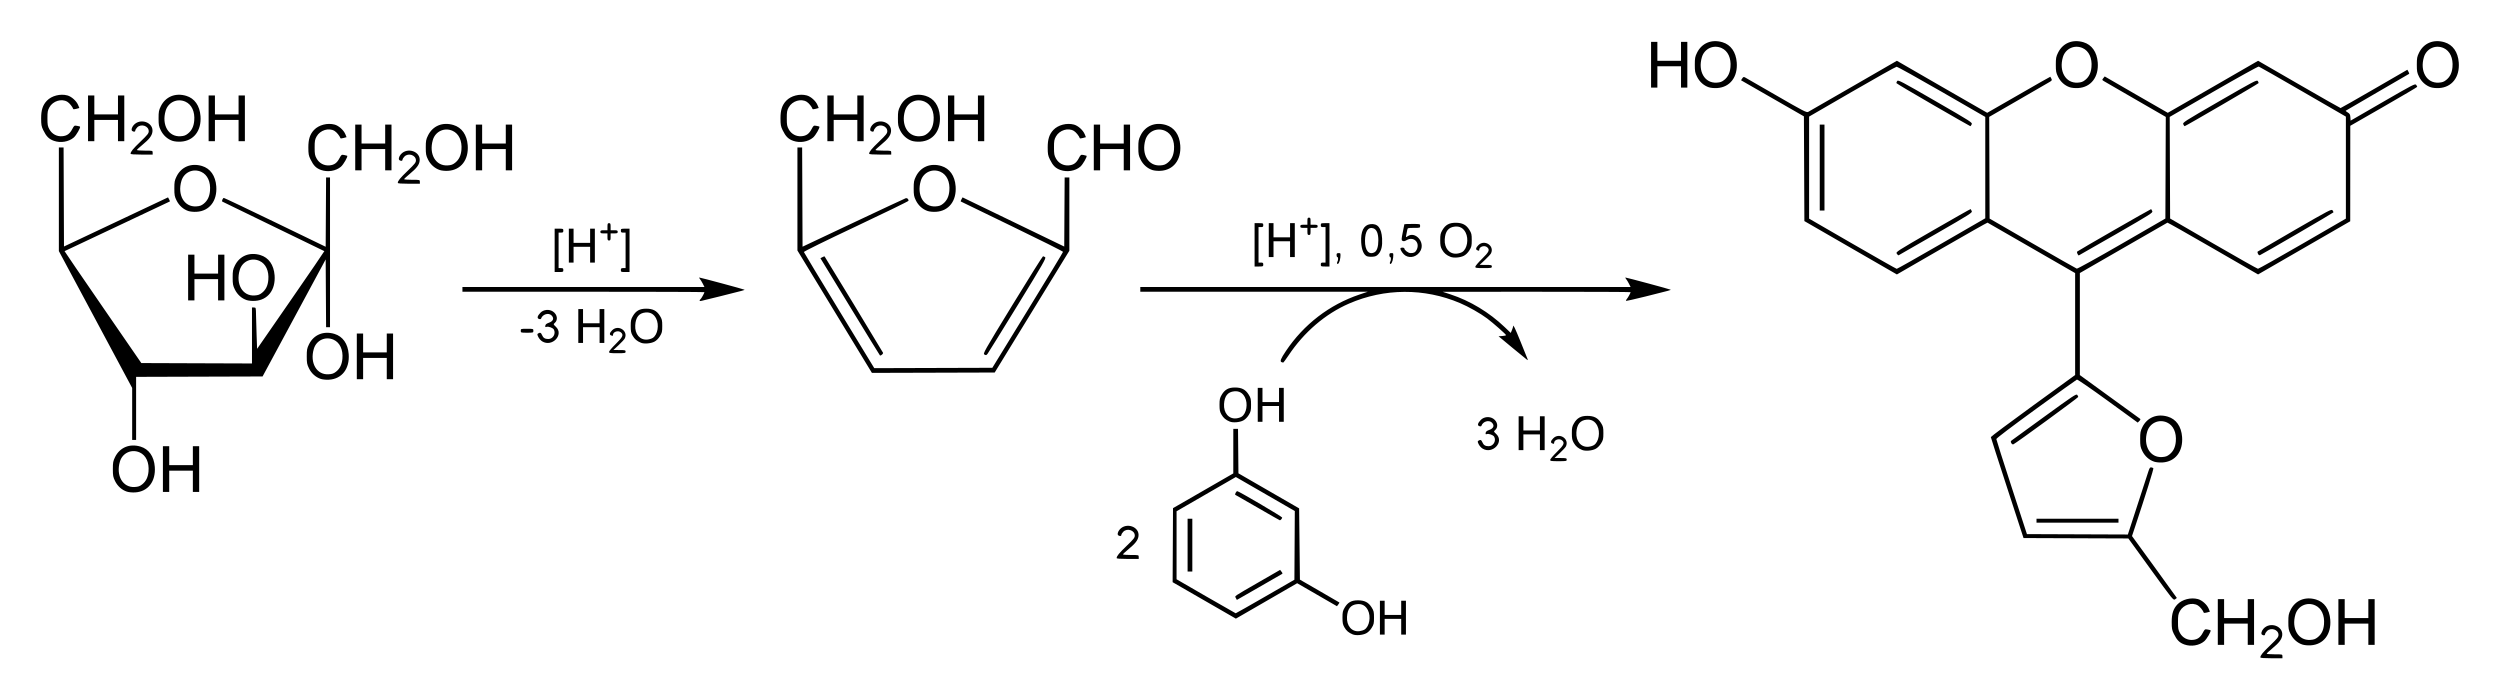 <?xml version="1.0" encoding="UTF-8" standalone="no"?>
<!-- Created with Inkscape (http://www.inkscape.org/) -->
<svg
   xmlns:svg="http://www.w3.org/2000/svg"
   xmlns="http://www.w3.org/2000/svg"
   version="1.0"
   width="607.67"
   height="170"
   id="svg2">
  <defs
     id="defs4" />
  <g
     transform="translate(1183.982,-772.862)"
     id="layer1">
    <path
       d="M -634.561,932.658 C -634.561,932.166 -634.013,931.496 -632.144,929.701 C -630.429,928.054 -630.15,927.7 -630.152,927.176 C -630.156,925.902 -631.987,925.29 -632.941,926.244 C -633.199,926.502 -633.411,926.847 -633.411,927.01 C -633.411,927.335 -633.745,927.392 -634.15,927.135 C -634.456,926.942 -634.295,926.246 -633.82,925.706 C -632.211,923.877 -628.944,925.041 -629.252,927.333 C -629.381,928.296 -630.016,929.12 -631.69,930.497 C -632.426,931.102 -633.028,931.666 -633.028,931.751 C -633.028,931.835 -632.166,931.904 -631.112,931.904 C -629.196,931.904 -629.196,931.904 -629.196,932.383 L -629.196,932.862 L -631.878,932.862 C -633.649,932.862 -634.561,932.793 -634.561,932.658 z M -653.014,929.519 C -654.221,929.089 -654.851,928.455 -655.596,926.923 C -656.04,926.009 -656.108,925.627 -656.111,924.049 C -656.115,922.037 -655.721,920.828 -654.715,919.769 C -653.572,918.564 -651.449,918.018 -649.723,918.485 C -648.722,918.755 -647.518,919.838 -647.113,920.831 L -646.825,921.541 L -647.542,921.739 C -647.937,921.848 -648.281,921.874 -648.308,921.796 C -648.502,921.23 -649.221,920.343 -649.742,920.025 C -651.128,919.18 -653.251,919.833 -654.103,921.367 C -654.52,922.117 -654.582,922.465 -654.582,924.049 C -654.582,925.633 -654.52,925.981 -654.103,926.731 C -653.463,927.883 -652.279,928.514 -650.975,928.399 C -649.823,928.297 -649.162,927.824 -648.547,926.66 C -648.086,925.788 -648.043,925.759 -647.397,925.877 C -647.028,925.944 -646.699,926.026 -646.665,926.059 C -646.463,926.258 -647.568,928.189 -648.189,928.721 C -649.415,929.77 -651.393,930.097 -653.014,929.519 z M -624.35,929.531 C -625.57,929.132 -626.616,928.196 -627.222,926.963 C -627.696,925.998 -627.759,925.655 -627.759,924.049 C -627.759,922.441 -627.696,922.101 -627.22,921.131 C -626.067,918.783 -623.675,917.797 -621.04,918.583 C -619.01,919.189 -617.759,920.964 -617.567,923.513 C -617.299,927.047 -619.208,929.531 -622.338,929.721 C -623.046,929.764 -623.877,929.685 -624.35,929.531 z M -620.625,927.761 C -619.699,927.022 -619.222,926.047 -619.093,924.629 C -618.896,922.454 -619.705,920.698 -621.223,920.009 C -623.203,919.109 -625.42,920.121 -626.039,922.208 C -627.06,925.645 -625.353,928.59 -622.445,928.405 C -621.575,928.35 -621.197,928.216 -620.625,927.761 z M -644.906,924.049 L -644.906,918.493 L -644.14,918.493 L -643.374,918.493 L -643.374,920.792 L -643.374,923.091 L -640.5,923.091 L -637.626,923.091 L -637.626,920.792 L -637.626,918.493 L -636.86,918.493 L -636.093,918.493 L -636.093,924.049 L -636.093,929.605 L -636.86,929.605 L -637.626,929.605 L -637.626,927.019 L -637.626,924.432 L -640.5,924.432 L -643.374,924.432 L -643.374,927.019 L -643.374,929.605 L -644.14,929.605 L -644.906,929.605 L -644.906,924.049 z M -615.593,924.049 L -615.593,918.493 L -614.827,918.493 L -614.06,918.493 L -614.06,920.792 L -614.06,923.091 L -611.186,923.091 L -608.313,923.091 L -608.313,920.792 L -608.313,918.493 L -607.546,918.493 L -606.78,918.493 L -606.78,924.049 L -606.78,929.605 L -607.546,929.605 L -608.313,929.605 L -608.313,927.019 L -608.313,924.432 L -611.186,924.432 L -614.06,924.432 L -614.06,927.019 L -614.06,929.605 L -614.827,929.605 L -615.593,929.605 L -615.593,924.049 z M -855.178,927.062 C -856.164,926.659 -856.717,926.189 -857.201,925.344 C -857.589,924.666 -857.668,924.269 -857.668,922.995 C -857.668,921.669 -857.597,921.342 -857.143,920.569 C -856.39,919.287 -855.484,918.783 -853.932,918.782 C -852.295,918.78 -851.35,919.266 -850.579,920.507 C -850.063,921.338 -850.005,921.592 -850.005,922.995 C -850.005,924.398 -850.063,924.653 -850.579,925.484 C -850.935,926.056 -851.44,926.557 -851.903,926.796 C -852.799,927.26 -854.381,927.388 -855.178,927.062 z M -852.29,925.878 C -851.108,925.103 -850.703,922.726 -851.489,921.168 C -852.035,920.085 -852.925,919.587 -854.098,919.707 C -855.669,919.867 -856.45,920.846 -856.569,922.804 C -856.701,924.974 -855.424,926.472 -853.6,926.287 C -853.153,926.241 -852.564,926.057 -852.29,925.878 z M -848.568,922.995 L -848.568,918.876 L -847.993,918.876 L -847.418,918.876 L -847.418,920.6 L -847.418,922.325 L -845.406,922.325 L -843.395,922.325 L -843.395,920.6 L -843.395,918.876 L -842.82,918.876 L -842.245,918.876 L -842.245,922.995 L -842.245,927.114 L -842.82,927.114 L -843.395,927.114 L -843.395,925.199 L -843.395,923.283 L -845.406,923.283 L -847.418,923.283 L -847.418,925.199 L -847.418,927.114 L -847.993,927.114 L -848.568,927.114 L -848.568,922.995 z M -891.266,918.804 L -898.953,914.374 L -898.907,905.375 L -898.86,896.377 L -891.535,892.156 L -884.209,887.934 L -884.206,882.522 L -884.204,877.109 L -883.632,877.109 L -883.06,877.109 L -883.009,882.511 L -882.958,887.913 L -875.582,892.171 L -868.206,896.43 L -868.11,905.092 L -868.014,913.754 L -863.236,916.511 C -860.608,918.027 -858.437,919.289 -858.412,919.314 C -858.386,919.34 -858.51,919.553 -858.687,919.787 L -859.009,920.214 L -863.846,917.419 L -868.682,914.624 L -872.084,916.593 C -873.955,917.676 -877.307,919.614 -879.532,920.898 L -883.578,923.234 L -891.266,918.804 z M -876.439,917.859 L -869.355,913.777 L -869.305,905.427 L -869.256,897.078 L -876.421,892.943 L -883.586,888.808 L -890.79,892.969 L -897.994,897.13 L -897.996,905.397 L -897.998,913.663 L -890.861,917.792 C -886.936,920.063 -883.679,921.926 -883.623,921.931 C -883.568,921.937 -880.335,920.104 -876.439,917.859 z M -883.589,918.216 C -883.841,917.663 -884.488,918.105 -877.7,914.189 L -872.825,911.378 L -872.491,911.821 C -872.178,912.236 -872.178,912.276 -872.48,912.445 C -872.658,912.544 -875.167,913.988 -878.056,915.655 C -880.944,917.321 -883.323,918.684 -883.342,918.684 C -883.36,918.684 -883.472,918.473 -883.589,918.216 z M -895.316,905.369 L -895.316,898.951 L -894.741,898.951 L -894.166,898.951 L -894.166,905.369 L -894.166,911.787 L -894.741,911.787 L -895.316,911.787 L -895.316,905.369 z M -878.264,896.269 C -881.162,894.587 -883.61,893.184 -883.704,893.15 C -883.917,893.074 -883.492,892.245 -883.24,892.245 C -882.884,892.245 -872.325,898.452 -872.325,898.662 C -872.325,898.884 -872.708,899.337 -872.89,899.33 C -872.948,899.327 -875.366,897.95 -878.264,896.269 z M -661.192,911.28 L -666.652,903.743 L -679.389,903.694 L -692.126,903.645 L -696.095,891.479 C -698.278,884.787 -700.069,879.22 -700.074,879.106 C -700.08,878.992 -695.472,875.551 -689.835,871.458 L -679.584,864.017 L -679.584,851.628 L -679.584,839.239 L -690.17,833.141 C -695.992,829.787 -700.81,827.014 -700.876,826.98 C -700.942,826.946 -705.927,829.766 -711.953,833.246 L -722.91,839.573 L -734.153,833.086 L -745.396,826.6 L -745.453,813.872 L -745.51,801.143 L -753.151,796.757 L -760.792,792.372 L -760.499,791.924 C -760.248,791.541 -760.145,791.508 -759.794,791.694 C -759.567,791.814 -756.124,793.797 -752.142,796.1 C -745.658,799.85 -744.858,800.264 -744.479,800.063 C -744.246,799.94 -739.297,797.093 -733.482,793.737 L -722.91,787.634 L -711.957,793.958 C -705.933,797.436 -700.982,800.281 -700.956,800.281 C -700.93,800.281 -697.476,798.298 -693.281,795.873 C -689.086,793.449 -685.636,791.488 -685.615,791.515 C -685.593,791.542 -685.478,791.751 -685.359,791.98 C -685.168,792.348 -685.215,792.44 -685.764,792.771 C -686.106,792.978 -689.555,794.975 -693.428,797.211 L -700.471,801.275 L -700.421,813.634 L -700.372,825.993 L -689.93,832.031 C -684.187,835.352 -679.35,838.109 -679.181,838.158 C -679.007,838.208 -674.264,835.583 -668.261,832.115 L -657.647,825.984 L -657.598,813.632 L -657.549,801.279 L -664.783,797.104 C -668.761,794.807 -672.256,792.784 -672.549,792.609 C -673.069,792.297 -673.073,792.281 -672.737,791.865 L -672.394,791.441 L -664.751,795.861 C -660.548,798.292 -657.088,800.281 -657.062,800.281 C -657.037,800.281 -652.087,797.436 -646.063,793.958 L -635.11,787.634 L -625.156,793.383 C -619.681,796.545 -615.139,799.13 -615.062,799.128 C -614.985,799.126 -611.301,797.029 -606.876,794.468 L -598.829,789.812 L -598.574,790.274 C -598.434,790.528 -598.35,790.765 -598.386,790.801 C -598.422,790.838 -601.887,792.852 -606.087,795.277 C -610.286,797.703 -613.761,799.726 -613.808,799.774 C -613.856,799.822 -613.635,800.015 -613.316,800.203 C -612.836,800.486 -612.728,800.685 -612.68,801.365 L -612.623,802.186 L -604.789,797.657 C -597.441,793.411 -596.938,793.151 -596.694,793.485 C -596.551,793.68 -596.434,793.9 -596.434,793.972 C -596.434,794.044 -600.095,796.205 -604.569,798.773 L -612.703,803.442 L -612.711,815.045 L -612.719,826.647 L -623.918,833.108 L -635.116,839.569 L -646.07,833.244 C -652.094,829.765 -657.077,826.946 -657.144,826.981 C -657.21,827.015 -662.028,829.785 -667.85,833.137 L -678.435,839.232 L -678.435,851.631 L -678.435,864.029 L -671.215,869.276 C -667.245,872.162 -663.904,874.585 -663.791,874.66 C -663.658,874.75 -663.723,874.934 -663.977,875.189 L -664.368,875.581 L -671.628,870.303 C -675.657,867.374 -679.003,865.069 -679.146,865.124 C -679.288,865.178 -683.756,868.386 -689.074,872.251 C -694.935,876.512 -698.741,879.4 -698.737,879.584 C -698.733,879.751 -697.058,885.017 -695.015,891.287 L -691.301,902.687 L -679.034,902.736 L -666.768,902.785 L -664.447,895.647 C -663.171,891.721 -661.972,888.035 -661.783,887.455 C -661.509,886.614 -661.366,886.414 -661.076,886.465 C -660.876,886.5 -660.649,886.59 -660.57,886.665 C -660.448,886.782 -662.387,893 -665.013,900.912 L -665.76,903.16 L -660.315,910.645 C -657.32,914.761 -654.869,918.158 -654.869,918.193 C -654.869,918.228 -655.063,918.383 -655.3,918.537 C -655.723,918.811 -655.831,918.679 -661.192,911.28 z M -712.075,832.067 L -701.426,825.918 L -701.426,813.6 L -701.426,801.282 L -712.011,795.177 C -717.833,791.82 -722.769,789.081 -722.98,789.09 C -723.191,789.099 -728.062,791.828 -733.805,795.154 L -744.246,801.201 L -744.246,813.604 L -744.246,826.006 L -733.709,832.102 C -727.913,835.454 -723.071,838.201 -722.948,838.207 C -722.825,838.212 -717.932,835.449 -712.075,832.067 z M -722.925,834.535 C -723.209,834.099 -723.171,834.074 -714.127,828.855 C -709.131,825.972 -705.017,823.645 -704.985,823.682 C -704.953,823.72 -704.831,823.934 -704.715,824.159 C -704.514,824.545 -704.97,824.835 -713.428,829.715 C -718.337,832.546 -722.418,834.888 -722.496,834.918 C -722.575,834.949 -722.768,834.776 -722.925,834.535 z M -741.66,813.597 L -741.66,803.155 L -741.085,803.155 L -740.51,803.155 L -740.51,813.597 L -740.51,824.038 L -741.085,824.038 L -741.66,824.038 L -741.66,813.597 z M -714.061,798.39 C -718.956,795.562 -722.988,793.168 -723.021,793.069 C -723.054,792.97 -722.968,792.736 -722.831,792.548 C -722.601,792.233 -721.87,792.617 -713.553,797.421 C -704.762,802.499 -704.53,802.648 -704.73,803.087 C -704.843,803.335 -704.987,803.537 -705.049,803.535 C -705.111,803.533 -709.167,801.218 -714.061,798.39 z M -624.31,832.098 L -613.773,825.998 L -613.773,813.603 L -613.773,801.208 L -624.215,795.165 C -629.958,791.842 -634.788,789.085 -634.949,789.039 C -635.109,788.993 -640.046,791.728 -645.919,795.117 L -656.596,801.278 L -656.547,813.627 L -656.498,825.976 L -645.96,832.081 C -640.165,835.439 -635.293,838.189 -635.135,838.192 C -634.977,838.195 -630.106,835.453 -624.31,832.098 z M -635.138,834.57 C -635.262,834.34 -635.29,834.087 -635.201,834.008 C -635.112,833.93 -631.045,831.561 -626.163,828.745 C -617.857,823.954 -617.269,823.648 -617.021,823.975 C -616.875,824.168 -616.776,824.397 -616.802,824.484 C -616.842,824.622 -634.09,834.666 -634.69,834.901 C -634.813,834.949 -635.015,834.801 -635.138,834.57 z M -653.29,803.085 C -653.491,802.644 -653.272,802.503 -644.467,797.419 C -636.151,792.618 -635.418,792.234 -635.188,792.548 C -635.051,792.736 -634.965,792.969 -634.997,793.066 C -635.053,793.232 -652.728,803.528 -652.97,803.535 C -653.033,803.537 -653.176,803.334 -653.29,803.085 z M -912.559,908.518 C -912.559,908.026 -912.012,907.356 -910.143,905.56 C -908.428,903.913 -908.148,903.559 -908.15,903.036 C -908.155,901.761 -909.985,901.149 -910.939,902.103 C -911.198,902.362 -911.41,902.707 -911.41,902.869 C -911.41,903.195 -911.744,903.252 -912.149,902.995 C -912.454,902.801 -912.294,902.106 -911.818,901.565 C -910.21,899.736 -906.943,900.9 -907.251,903.193 C -907.38,904.155 -908.015,904.979 -909.688,906.356 C -910.424,906.962 -911.026,907.526 -911.026,907.61 C -911.026,907.695 -910.164,907.764 -909.11,907.764 C -907.195,907.764 -907.195,907.764 -907.195,908.243 L -907.195,908.722 L -909.877,908.722 C -911.648,908.722 -912.559,908.652 -912.559,908.518 z M -688.972,899.43 L -688.972,898.951 L -679.01,898.951 L -669.047,898.951 L -669.047,899.43 L -669.047,899.909 L -679.01,899.909 L -688.972,899.909 L -688.972,899.43 z M -1153.141,892.362 C -1154.361,891.963 -1155.407,891.028 -1156.013,889.794 C -1156.487,888.829 -1156.55,888.486 -1156.55,886.88 C -1156.55,885.273 -1156.487,884.932 -1156.011,883.962 C -1154.858,881.615 -1152.466,880.628 -1149.831,881.414 C -1147.801,882.02 -1146.551,883.795 -1146.358,886.344 C -1146.091,889.879 -1147.999,892.362 -1151.129,892.552 C -1151.837,892.595 -1152.668,892.517 -1153.141,892.362 z M -1149.416,890.592 C -1148.49,889.853 -1148.013,888.879 -1147.884,887.46 C -1147.687,885.285 -1148.496,883.529 -1150.014,882.84 C -1151.995,881.941 -1154.211,882.953 -1154.83,885.039 C -1155.851,888.477 -1154.144,891.421 -1151.236,891.237 C -1150.366,891.182 -1149.988,891.048 -1149.416,890.592 z M -1144.384,886.88 L -1144.384,881.324 L -1143.618,881.324 L -1142.851,881.324 L -1142.851,883.623 L -1142.851,885.922 L -1139.978,885.922 L -1137.104,885.922 L -1137.104,883.623 L -1137.104,881.324 L -1136.337,881.324 L -1135.571,881.324 L -1135.571,886.88 L -1135.571,892.436 L -1136.337,892.436 L -1137.104,892.436 L -1137.104,889.85 L -1137.104,887.264 L -1139.978,887.264 L -1142.851,887.264 L -1142.851,889.85 L -1142.851,892.436 L -1143.618,892.436 L -1144.384,892.436 L -1144.384,886.88 z M -660.369,885.082 C -661.589,884.683 -662.635,883.747 -663.241,882.514 C -663.715,881.549 -663.778,881.206 -663.778,879.6 C -663.778,877.992 -663.715,877.652 -663.239,876.682 C -662.086,874.334 -659.694,873.348 -657.059,874.134 C -655.029,874.74 -653.779,876.515 -653.586,879.064 C -653.318,882.598 -655.227,885.082 -658.357,885.272 C -659.065,885.315 -659.896,885.236 -660.369,885.082 z M -656.644,883.312 C -655.718,882.573 -655.241,881.598 -655.112,880.18 C -654.915,878.005 -655.725,876.249 -657.242,875.56 C -659.223,874.66 -661.439,875.672 -662.058,877.759 C -663.079,881.196 -661.372,884.141 -658.465,883.956 C -657.594,883.901 -657.216,883.767 -656.644,883.312 z M -807.184,884.64 C -807.184,884.462 -806.451,883.599 -805.556,882.723 C -803.839,881.045 -803.603,880.527 -804.277,879.917 C -804.928,879.329 -806.226,879.734 -806.226,880.525 C -806.226,880.782 -806.273,880.793 -806.689,880.633 C -807.147,880.458 -807.055,880.017 -806.432,879.394 C -804.953,877.914 -802.458,879.534 -803.366,881.385 C -803.479,881.615 -804.147,882.34 -804.851,882.995 L -806.13,884.188 L -804.645,884.193 C -803.29,884.198 -803.161,884.231 -803.161,884.581 C -803.161,884.94 -803.288,884.964 -805.172,884.964 C -806.935,884.964 -807.184,884.924 -807.184,884.64 z M -799.425,882.23 C -800.411,881.826 -800.964,881.357 -801.448,880.512 C -801.836,879.833 -801.915,879.437 -801.915,878.163 C -801.915,876.837 -801.844,876.51 -801.39,875.737 C -800.637,874.455 -799.731,873.951 -798.179,873.949 C -796.542,873.948 -795.597,874.434 -794.826,875.675 C -794.31,876.506 -794.252,876.76 -794.252,878.163 C -794.252,879.566 -794.31,879.82 -794.826,880.651 C -795.182,881.223 -795.687,881.725 -796.15,881.964 C -797.046,882.427 -798.628,882.556 -799.425,882.23 z M -796.537,881.046 C -795.355,880.271 -794.951,877.894 -795.736,876.336 C -796.282,875.253 -797.172,874.755 -798.345,874.874 C -799.916,875.034 -800.697,876.014 -800.816,877.971 C -800.948,880.141 -799.671,881.64 -797.847,881.454 C -797.4,881.409 -796.811,881.225 -796.537,881.046 z M -823.615,881.9 C -823.959,881.69 -824.387,881.211 -824.566,880.835 C -824.85,880.241 -824.856,880.129 -824.612,879.975 C -824.136,879.674 -823.908,879.769 -823.658,880.374 C -823.374,881.06 -822.949,881.324 -822.132,881.324 C -821.003,881.324 -820.247,880.034 -820.786,879.028 C -821.014,878.6 -822.13,878.198 -822.595,878.376 C -822.859,878.478 -822.915,878.416 -822.863,878.075 C -822.818,877.773 -822.578,877.57 -822.052,877.39 C -820.916,877.002 -820.646,876.292 -821.362,875.576 C -822.075,874.863 -823.537,875.302 -823.881,876.331 C -823.937,876.5 -824.109,876.54 -824.396,876.449 C -824.94,876.276 -824.81,875.718 -824.042,874.927 C -823.281,874.144 -821.916,874.019 -820.993,874.649 C -819.936,875.372 -819.739,876.708 -820.584,877.431 C -820.934,877.731 -820.924,877.761 -820.292,878.358 C -818.273,880.262 -821.195,883.376 -823.615,881.9 z M -814.848,878.163 L -814.848,874.044 L -814.273,874.044 L -813.698,874.044 L -813.698,875.768 L -813.698,877.492 L -811.686,877.492 L -809.675,877.492 L -809.675,875.768 L -809.675,874.044 L -809.1,874.044 L -808.525,874.044 L -808.525,878.163 L -808.525,882.282 L -809.1,882.282 L -809.675,882.282 L -809.675,880.366 L -809.675,878.45 L -811.686,878.45 L -813.698,878.45 L -813.698,880.366 L -813.698,882.282 L -814.273,882.282 L -814.848,882.282 L -814.848,878.163 z M -695.105,880.554 C -695.29,880.209 -695.268,880.096 -694.976,879.888 C -694.783,879.75 -691.181,877.135 -686.973,874.075 C -680.119,869.093 -679.295,868.546 -679.076,868.835 C -678.941,869.013 -678.83,869.244 -678.831,869.35 C -678.831,869.541 -694.041,880.648 -694.592,880.859 C -694.771,880.928 -694.968,880.811 -695.105,880.554 z M -1151.856,873.476 L -1151.856,867.16 L -1160.765,850.527 L -1169.674,833.894 L -1169.674,821.303 L -1169.674,808.711 L -1169.101,808.711 L -1168.527,808.711 L -1168.478,820.744 L -1168.429,832.777 L -1155.784,826.807 L -1143.139,820.837 L -1142.884,821.305 C -1142.744,821.563 -1142.658,821.797 -1142.693,821.826 C -1142.727,821.855 -1148.489,824.577 -1155.496,827.876 C -1162.504,831.174 -1168.261,833.89 -1168.29,833.91 C -1168.319,833.93 -1164.133,840.059 -1158.987,847.529 L -1149.632,861.111 L -1136.183,861.161 L -1122.734,861.21 L -1122.734,854.407 L -1122.734,847.604 L -1122.255,847.604 C -1121.779,847.604 -1121.776,847.614 -1121.75,849.472 C -1121.735,850.5 -1121.671,852.761 -1121.606,854.499 L -1121.489,857.657 L -1113.287,845.808 C -1108.776,839.292 -1105.112,833.935 -1105.145,833.905 C -1105.177,833.875 -1110.757,831.169 -1117.544,827.892 C -1124.331,824.615 -1129.922,821.897 -1129.967,821.851 C -1130.123,821.695 -1129.797,820.973 -1129.571,820.974 C -1129.446,820.974 -1123.826,823.645 -1117.082,826.909 L -1104.821,832.844 L -1104.771,824.418 L -1104.721,815.992 L -1104.244,815.992 L -1103.767,815.992 L -1103.767,834.193 L -1103.767,852.394 L -1104.244,852.394 L -1104.721,852.394 L -1104.771,844.155 L -1104.821,835.917 L -1112.49,850.143 L -1120.159,864.368 L -1135.529,864.417 L -1150.898,864.466 L -1150.898,872.129 L -1150.898,879.791 L -1151.377,879.791 L -1151.856,879.791 L -1151.856,873.476 z M -885.066,875.333 C -886.052,874.929 -886.605,874.46 -887.089,873.614 C -887.478,872.936 -887.556,872.54 -887.556,871.266 C -887.556,869.94 -887.486,869.612 -887.031,868.84 C -886.278,867.558 -885.372,867.054 -883.82,867.052 C -882.183,867.05 -881.238,867.536 -880.468,868.777 C -879.952,869.608 -879.893,869.863 -879.893,871.266 C -879.893,872.669 -879.952,872.923 -880.468,873.754 C -880.823,874.326 -881.329,874.828 -881.791,875.067 C -882.687,875.53 -884.27,875.659 -885.066,875.333 z M -882.179,874.148 C -880.996,873.373 -880.592,870.997 -881.378,869.438 C -881.923,868.356 -882.813,867.858 -883.986,867.977 C -885.557,868.137 -886.338,869.116 -886.457,871.074 C -886.589,873.244 -885.312,874.742 -883.488,874.557 C -883.042,874.512 -882.452,874.328 -882.179,874.148 z M -878.264,871.266 L -878.264,867.146 L -877.69,867.146 L -877.115,867.146 L -877.115,868.871 L -877.115,870.595 L -875.103,870.595 L -873.091,870.595 L -873.091,868.871 L -873.091,867.146 L -872.517,867.146 L -871.942,867.146 L -871.942,871.266 L -871.942,875.385 L -872.517,875.385 L -873.091,875.385 L -873.091,873.469 L -873.091,871.553 L -875.103,871.553 L -877.115,871.553 L -877.115,873.469 L -877.115,875.385 L -877.69,875.385 L -878.264,875.385 L -878.264,871.266 z M -1106.01,864.965 C -1107.23,864.566 -1108.276,863.63 -1108.882,862.397 C -1109.356,861.432 -1109.419,861.089 -1109.419,859.483 C -1109.419,857.875 -1109.356,857.535 -1108.88,856.565 C -1107.727,854.217 -1105.335,853.231 -1102.7,854.017 C -1100.67,854.623 -1099.419,856.398 -1099.226,858.947 C -1098.959,862.481 -1100.868,864.965 -1103.998,865.155 C -1104.705,865.198 -1105.537,865.119 -1106.01,864.965 z M -1102.285,863.195 C -1101.358,862.456 -1100.881,861.481 -1100.753,860.063 C -1100.556,857.888 -1101.365,856.132 -1102.882,855.443 C -1104.863,854.543 -1107.079,855.555 -1107.699,857.642 C -1108.72,861.079 -1107.012,864.024 -1104.105,863.839 C -1103.235,863.784 -1102.856,863.65 -1102.285,863.195 z M -1097.253,859.483 L -1097.253,853.927 L -1096.486,853.927 L -1095.72,853.927 L -1095.72,856.226 L -1095.72,858.525 L -1092.846,858.525 L -1089.972,858.525 L -1089.972,856.226 L -1089.972,853.927 L -1089.206,853.927 L -1088.44,853.927 L -1088.44,859.483 L -1088.44,865.039 L -1089.206,865.039 L -1089.972,865.039 L -1089.972,862.452 L -1089.972,859.866 L -1092.846,859.866 L -1095.72,859.866 L -1095.72,862.452 L -1095.72,865.039 L -1096.486,865.039 L -1097.253,865.039 L -1097.253,859.483 z M -981.101,848.625 L -990.153,833.751 L -990.153,821.231 L -990.153,808.711 L -989.58,808.711 L -989.007,808.711 L -988.957,820.767 L -988.908,832.823 L -976.55,826.992 C -969.754,823.784 -964.031,821.109 -963.834,821.046 C -963.482,820.935 -963.148,821.232 -963.142,821.661 C -963.14,821.776 -968.875,824.575 -975.886,827.88 C -983.475,831.458 -988.611,833.984 -988.579,834.122 C -988.549,834.249 -984.688,840.653 -979.999,848.352 L -971.473,862.35 L -957.125,862.305 L -942.776,862.261 L -934.187,848.275 C -929.462,840.582 -925.595,834.194 -925.592,834.078 C -925.589,833.962 -931.17,831.17 -937.993,827.875 C -944.816,824.579 -950.427,821.858 -950.461,821.828 C -950.496,821.798 -950.41,821.563 -950.27,821.305 L -950.015,820.837 L -937.658,826.813 L -925.3,832.79 L -925.25,824.391 L -925.2,815.992 L -924.627,815.992 L -924.055,815.992 L -924.055,824.901 L -924.055,833.81 L -933.128,848.61 L -942.201,863.41 L -957.124,863.455 L -972.048,863.499 L -981.101,848.625 z M -872.469,860.889 C -872.933,860.701 -872.695,860.088 -871.415,858.179 C -867.076,851.706 -860.837,846.914 -853.549,844.457 L -851.537,843.779 L -879.174,843.776 L -906.811,843.772 L -906.811,843.198 L -906.811,842.623 L -847.223,842.623 L -787.634,842.623 L -788.043,841.809 C -788.269,841.361 -788.585,840.843 -788.748,840.659 C -788.91,840.475 -788.964,840.324 -788.867,840.324 C -788.592,840.324 -778.024,843.172 -777.923,843.273 C -777.817,843.379 -777.884,843.398 -783.978,844.92 C -786.547,845.562 -788.694,846.041 -788.751,845.984 C -788.807,845.928 -788.72,845.731 -788.558,845.546 C -788.264,845.21 -787.642,844.078 -787.642,843.878 C -787.642,843.82 -797.923,843.775 -810.489,843.779 L -833.336,843.785 L -831.406,844.418 C -826.63,845.986 -822.008,848.778 -818.249,852.367 L -816.765,853.785 L -816.477,853.096 C -816.318,852.716 -816.189,852.3 -816.189,852.17 C -816.189,851.635 -815.786,852.469 -814.372,855.938 C -812.409,860.75 -812.503,860.491 -812.789,860.318 C -812.92,860.238 -814.536,858.918 -816.38,857.385 L -819.733,854.597 L -818.823,854.539 C -818.323,854.507 -817.913,854.408 -817.913,854.32 C -817.913,854.127 -821.034,851.376 -822.511,850.267 C -824.152,849.036 -827.018,847.412 -829.121,846.522 C -837.774,842.859 -847.435,842.904 -856.065,846.647 C -861.82,849.143 -867.018,853.594 -870.775,859.243 C -871.424,860.218 -872.016,861.009 -872.092,861 C -872.167,860.992 -872.337,860.942 -872.469,860.889 z M -977.348,847.46 L -984.565,835.63 L -984.085,835.375 C -983.821,835.235 -983.582,835.149 -983.554,835.184 C -983.367,835.413 -969.428,858.388 -969.345,858.606 C -969.262,858.822 -969.759,859.291 -970.072,859.291 C -970.105,859.291 -973.379,853.967 -977.348,847.46 z M -944.69,859.045 C -945.102,858.814 -944.929,858.507 -937.889,846.989 C -933.915,840.488 -930.573,835.165 -930.462,835.16 C -930.35,835.155 -930.116,835.259 -929.942,835.39 C -929.659,835.604 -930.387,836.873 -936.613,847.029 C -940.457,853.299 -943.751,858.621 -943.934,858.856 C -944.224,859.227 -944.323,859.251 -944.69,859.045 z M -1035.944,858.392 C -1035.944,858.214 -1035.211,857.351 -1034.315,856.475 C -1032.599,854.797 -1032.363,854.279 -1033.037,853.669 C -1033.687,853.081 -1034.986,853.486 -1034.986,854.277 C -1034.986,854.534 -1035.032,854.545 -1035.449,854.385 C -1035.907,854.21 -1035.815,853.769 -1035.192,853.146 C -1033.712,851.666 -1031.217,853.286 -1032.126,855.137 C -1032.239,855.367 -1032.907,856.092 -1033.611,856.748 L -1034.89,857.94 L -1033.405,857.945 C -1032.05,857.95 -1031.92,857.984 -1031.92,858.333 C -1031.92,858.692 -1032.048,858.716 -1033.932,858.716 C -1035.695,858.716 -1035.944,858.676 -1035.944,858.392 z M -1028.184,856.174 C -1029.171,855.77 -1029.724,855.3 -1030.208,854.455 C -1030.596,853.777 -1030.675,853.381 -1030.675,852.107 C -1030.675,850.781 -1030.604,850.453 -1030.15,849.68 C -1029.396,848.399 -1028.491,847.894 -1026.939,847.893 C -1025.301,847.891 -1024.357,848.377 -1023.586,849.618 C -1023.07,850.449 -1023.011,850.704 -1023.011,852.107 C -1023.011,853.51 -1023.07,853.764 -1023.586,854.595 C -1023.941,855.167 -1024.447,855.669 -1024.91,855.908 C -1025.806,856.371 -1027.388,856.499 -1028.184,856.174 z M -1025.297,854.989 C -1024.114,854.214 -1023.71,851.838 -1024.496,850.279 C -1025.042,849.197 -1025.931,848.699 -1027.104,848.818 C -1028.675,848.978 -1029.457,849.957 -1029.576,851.915 C -1029.708,854.085 -1028.431,855.583 -1026.606,855.398 C -1026.16,855.353 -1025.571,855.169 -1025.297,854.989 z M -1052.184,855.843 C -1052.527,855.634 -1052.955,855.155 -1053.134,854.779 C -1053.418,854.185 -1053.424,854.072 -1053.18,853.918 C -1052.704,853.617 -1052.476,853.712 -1052.226,854.317 C -1051.942,855.004 -1051.517,855.268 -1050.7,855.268 C -1049.571,855.268 -1048.815,853.978 -1049.354,852.971 C -1049.582,852.544 -1050.698,852.142 -1051.163,852.32 C -1051.427,852.421 -1051.483,852.359 -1051.431,852.019 C -1051.386,851.716 -1051.146,851.514 -1050.62,851.334 C -1049.484,850.945 -1049.214,850.236 -1049.93,849.52 C -1050.643,848.807 -1052.105,849.245 -1052.449,850.275 C -1052.505,850.444 -1052.677,850.483 -1052.964,850.392 C -1053.508,850.22 -1053.378,849.661 -1052.611,848.871 C -1051.849,848.087 -1050.484,847.963 -1049.561,848.593 C -1048.504,849.316 -1048.307,850.652 -1049.152,851.375 C -1049.502,851.674 -1049.492,851.705 -1048.86,852.301 C -1046.841,854.205 -1049.763,857.319 -1052.184,855.843 z M -1043.416,852.107 L -1043.416,847.987 L -1042.841,847.987 L -1042.266,847.987 L -1042.266,849.712 L -1042.266,851.436 L -1040.255,851.436 L -1038.243,851.436 L -1038.243,849.712 L -1038.243,847.987 L -1037.668,847.987 L -1037.093,847.987 L -1037.093,852.107 L -1037.093,856.226 L -1037.668,856.226 L -1038.243,856.226 L -1038.243,854.31 L -1038.243,852.394 L -1040.255,852.394 L -1042.266,852.394 L -1042.266,854.31 L -1042.266,856.226 L -1042.841,856.226 L -1043.416,856.226 L -1043.416,852.107 z M -1057.402,853.256 C -1057.402,852.785 -1057.376,852.777 -1055.869,852.777 C -1054.362,852.777 -1054.336,852.785 -1054.336,853.256 C -1054.336,853.727 -1054.362,853.735 -1055.869,853.735 C -1057.376,853.735 -1057.402,853.727 -1057.402,853.256 z M -1124.019,845.806 C -1125.239,845.407 -1126.285,844.471 -1126.891,843.237 C -1127.365,842.272 -1127.428,841.93 -1127.428,840.324 C -1127.428,838.716 -1127.366,838.376 -1126.889,837.406 C -1125.736,835.058 -1123.344,834.072 -1120.71,834.858 C -1118.679,835.464 -1117.429,837.238 -1117.236,839.788 C -1116.969,843.322 -1118.878,845.806 -1122.007,845.996 C -1122.715,846.039 -1123.546,845.96 -1124.019,845.806 z M -1120.295,844.035 C -1119.368,843.297 -1118.891,842.322 -1118.763,840.904 C -1118.565,838.729 -1119.375,836.973 -1120.892,836.284 C -1122.873,835.384 -1125.089,836.396 -1125.709,838.483 C -1126.729,841.92 -1125.022,844.864 -1122.115,844.68 C -1121.245,844.625 -1120.866,844.491 -1120.295,844.035 z M -1013.911,845.891 C -1013.911,845.792 -1013.823,845.657 -1013.716,845.591 C -1013.531,845.476 -1012.761,844.094 -1012.761,843.876 C -1012.761,843.819 -1025.995,843.772 -1042.17,843.772 L -1071.58,843.772 L -1071.58,843.198 L -1071.58,842.623 L -1042.167,842.623 L -1012.753,842.623 L -1013.163,841.809 C -1013.388,841.361 -1013.705,840.843 -1013.867,840.659 C -1014.029,840.475 -1014.083,840.324 -1013.987,840.324 C -1013.712,840.324 -1003.144,843.172 -1003.042,843.273 C -1002.936,843.379 -1003.007,843.399 -1009.067,844.912 C -1014.231,846.202 -1013.911,846.138 -1013.911,845.891 z M -1138.253,840.324 L -1138.253,834.768 L -1137.487,834.768 L -1136.72,834.768 L -1136.72,837.067 L -1136.72,839.366 L -1133.847,839.366 L -1130.973,839.366 L -1130.973,837.067 L -1130.973,834.768 L -1130.206,834.768 L -1129.44,834.768 L -1129.44,840.324 L -1129.44,845.88 L -1130.206,845.88 L -1130.973,845.88 L -1130.973,843.293 L -1130.973,840.707 L -1133.847,840.707 L -1136.72,840.707 L -1136.72,843.293 L -1136.72,845.88 L -1137.487,845.88 L -1138.253,845.88 L -1138.253,840.324 z M -1049.164,833.714 L -1049.164,828.445 L -1048.11,828.445 C -1047.113,828.445 -1047.056,828.471 -1047.056,828.924 C -1047.056,829.329 -1047.145,829.403 -1047.631,829.403 L -1048.206,829.403 L -1048.206,833.714 L -1048.206,838.025 L -1047.631,838.025 C -1047.145,838.025 -1047.056,838.099 -1047.056,838.504 C -1047.056,838.956 -1047.113,838.983 -1048.11,838.983 L -1049.164,838.983 L -1049.164,833.714 z M -1033.07,838.504 C -1033.07,838.099 -1032.98,838.025 -1032.495,838.025 L -1031.92,838.025 L -1031.92,833.714 L -1031.92,829.403 L -1032.495,829.403 C -1032.98,829.403 -1033.07,829.329 -1033.07,828.924 C -1033.07,828.471 -1033.012,828.445 -1032.016,828.445 L -1030.962,828.445 L -1030.962,833.714 L -1030.962,838.983 L -1032.016,838.983 C -1033.012,838.983 -1033.07,838.956 -1033.07,838.504 z M -825.385,837.7 C -825.385,837.522 -824.652,836.659 -823.757,835.783 C -822.04,834.105 -821.804,833.587 -822.479,832.977 C -823.129,832.389 -824.427,832.794 -824.427,833.585 C -824.427,833.842 -824.474,833.853 -824.891,833.693 C -825.348,833.518 -825.257,833.077 -824.634,832.454 C -823.154,830.974 -820.659,832.594 -821.567,834.445 C -821.68,834.675 -822.348,835.4 -823.052,836.056 L -824.331,837.248 L -822.847,837.253 C -821.491,837.258 -821.362,837.292 -821.362,837.641 C -821.362,838 -821.49,838.025 -823.373,838.025 C -825.136,838.025 -825.385,837.984 -825.385,837.7 z M -879.031,832.373 L -879.031,827.104 L -877.977,827.104 C -876.981,827.104 -876.923,827.13 -876.923,827.583 C -876.923,827.987 -877.013,828.062 -877.498,828.062 L -878.073,828.062 L -878.073,832.373 L -878.073,836.684 L -877.498,836.684 C -877.013,836.684 -876.923,836.758 -876.923,837.162 C -876.923,837.615 -876.981,837.641 -877.977,837.641 L -879.031,837.641 L -879.031,832.373 z M -862.937,837.162 C -862.937,836.758 -862.848,836.684 -862.362,836.684 L -861.787,836.684 L -861.787,832.373 L -861.787,828.062 L -862.362,828.062 C -862.848,828.062 -862.937,827.987 -862.937,827.583 C -862.937,827.13 -862.88,827.104 -861.883,827.104 L -860.83,827.104 L -860.83,832.373 L -860.83,837.641 L -861.883,837.641 C -862.88,837.641 -862.937,837.615 -862.937,837.162 z M -858.974,836.932 C -859.032,836.838 -859.001,836.636 -858.904,836.483 C -858.668,836.109 -858.674,835.342 -858.914,835.342 C -859.019,835.342 -859.105,835.127 -859.105,834.863 C -859.105,834.474 -859.011,834.384 -858.603,834.384 C -858.11,834.384 -858.102,834.405 -858.188,835.448 C -858.271,836.446 -858.734,837.321 -858.974,836.932 z M -846.138,836.932 C -846.196,836.838 -846.164,836.636 -846.067,836.483 C -845.831,836.109 -845.838,835.342 -846.077,835.342 C -846.182,835.342 -846.269,835.127 -846.269,834.863 C -846.269,834.474 -846.174,834.384 -845.766,834.384 C -845.273,834.384 -845.265,834.405 -845.351,835.448 C -845.434,836.446 -845.897,837.321 -846.138,836.932 z M -1045.715,832.564 L -1045.715,828.445 L -1045.14,828.445 L -1044.565,828.445 L -1044.565,830.169 L -1044.565,831.894 L -1042.554,831.894 L -1040.542,831.894 L -1040.542,830.169 L -1040.542,828.445 L -1039.967,828.445 L -1039.392,828.445 L -1039.392,832.564 L -1039.392,836.684 L -1039.967,836.684 L -1040.542,836.684 L -1040.542,834.768 L -1040.542,832.852 L -1042.554,832.852 L -1044.565,832.852 L -1044.565,834.768 L -1044.565,836.684 L -1045.14,836.684 L -1045.715,836.684 L -1045.715,832.564 z M -831.42,835.29 C -832.407,834.886 -832.96,834.417 -833.444,833.572 C -833.832,832.894 -833.911,832.497 -833.911,831.223 C -833.911,829.897 -833.84,829.57 -833.386,828.797 C -832.632,827.515 -831.727,827.011 -830.175,827.009 C -828.537,827.008 -827.593,827.494 -826.822,828.735 C -826.306,829.566 -826.247,829.82 -826.247,831.223 C -826.247,832.626 -826.306,832.881 -826.822,833.712 C -827.177,834.283 -827.683,834.785 -828.146,835.024 C -829.042,835.488 -830.624,835.616 -831.42,835.29 z M -828.533,834.106 C -827.35,833.331 -826.946,830.954 -827.732,829.396 C -828.278,828.313 -829.167,827.815 -830.341,827.935 C -831.911,828.095 -832.693,829.074 -832.812,831.032 C -832.944,833.202 -831.667,834.7 -829.842,834.515 C -829.396,834.469 -828.807,834.285 -828.533,834.106 z M -875.582,831.223 L -875.582,827.104 L -875.007,827.104 L -874.432,827.104 L -874.432,828.828 L -874.432,830.553 L -872.421,830.553 L -870.409,830.553 L -870.409,828.828 L -870.409,827.104 L -869.834,827.104 L -869.26,827.104 L -869.26,831.223 L -869.26,835.342 L -869.834,835.342 L -870.409,835.342 L -870.409,833.426 L -870.409,831.511 L -872.421,831.511 L -874.432,831.511 L -874.432,833.426 L -874.432,835.342 L -875.007,835.342 L -875.582,835.342 L -875.582,831.223 z M -851.791,835.113 C -852.523,834.743 -853.011,833.527 -853.116,831.807 C -853.28,829.13 -852.517,827.569 -850.941,827.358 C -849.126,827.114 -848.187,828.24 -848.039,830.84 C -847.934,832.666 -848.201,833.799 -848.924,834.608 C -849.353,835.089 -849.63,835.213 -850.399,835.269 C -850.92,835.307 -851.546,835.237 -851.791,835.113 z M -849.88,834.177 C -849.285,833.859 -848.951,832.814 -848.951,831.277 C -848.952,829.612 -849.356,828.637 -850.161,828.358 C -851.41,827.924 -852.178,829.062 -852.197,831.373 C -852.217,833.737 -851.248,834.91 -849.88,834.177 z M -842.38,834.978 C -842.951,834.619 -843.586,833.706 -843.586,833.244 C -843.586,833.134 -843.371,833.043 -843.107,833.043 C -842.844,833.043 -842.628,833.133 -842.628,833.244 C -842.628,833.667 -841.679,834.384 -841.12,834.384 C -840.291,834.384 -839.966,834.212 -839.652,833.604 C -838.74,831.841 -840.347,830.248 -842.054,831.223 C -842.607,831.54 -842.822,831.564 -843.158,831.351 C -843.35,831.229 -843.321,830.809 -843.014,829.321 C -842.802,828.289 -842.628,827.411 -842.628,827.37 C -842.628,827.329 -841.766,827.296 -840.712,827.296 C -838.797,827.296 -838.797,827.296 -838.797,827.775 C -838.797,828.245 -838.823,828.254 -840.314,828.254 C -841.817,828.254 -841.833,828.258 -841.932,828.78 C -841.987,829.07 -842.09,829.599 -842.16,829.955 C -842.287,830.602 -842.286,830.603 -841.84,830.291 C -839.997,829 -837.584,831.66 -838.683,833.771 C -839.429,835.206 -841.132,835.762 -842.38,834.978 z M -679.021,834.555 C -679.14,834.333 -679.164,834.085 -679.075,834.004 C -678.785,833.739 -661.162,823.621 -661.106,823.687 C -661.077,823.722 -660.956,823.937 -660.838,824.163 C -660.634,824.556 -661.055,824.824 -669.624,829.767 C -674.574,832.623 -678.665,834.959 -678.714,834.959 C -678.764,834.959 -678.902,834.778 -679.021,834.555 z M -1036.327,830.457 L -1036.327,829.595 L -1037.189,829.595 C -1037.924,829.595 -1038.051,829.538 -1038.051,829.211 C -1038.051,828.885 -1037.924,828.828 -1037.189,828.828 L -1036.327,828.828 L -1036.327,827.966 C -1036.327,827.232 -1036.27,827.104 -1035.944,827.104 C -1035.617,827.104 -1035.561,827.232 -1035.561,827.966 L -1035.561,828.828 L -1034.698,828.828 C -1033.964,828.828 -1033.836,828.885 -1033.836,829.211 C -1033.836,829.538 -1033.964,829.595 -1034.698,829.595 L -1035.561,829.595 L -1035.561,830.457 C -1035.561,831.191 -1035.617,831.319 -1035.944,831.319 C -1036.27,831.319 -1036.327,831.191 -1036.327,830.457 z M -866.194,829.116 L -866.194,828.254 L -867.056,828.254 C -867.791,828.254 -867.918,828.197 -867.918,827.87 C -867.918,827.544 -867.791,827.487 -867.056,827.487 L -866.194,827.487 L -866.194,826.625 C -866.194,825.891 -866.137,825.763 -865.811,825.763 C -865.484,825.763 -865.428,825.891 -865.428,826.625 L -865.428,827.487 L -864.566,827.487 C -863.831,827.487 -863.703,827.544 -863.703,827.87 C -863.703,828.197 -863.831,828.254 -864.566,828.254 L -865.428,828.254 L -865.428,829.116 C -865.428,829.85 -865.484,829.978 -865.811,829.978 C -866.137,829.978 -866.194,829.85 -866.194,829.116 z M -1138.197,824.156 C -1139.417,823.757 -1140.463,822.821 -1141.069,821.588 C -1141.543,820.623 -1141.606,820.28 -1141.606,818.674 C -1141.606,817.066 -1141.543,816.726 -1141.067,815.756 C -1139.914,813.408 -1137.522,812.422 -1134.887,813.208 C -1132.857,813.814 -1131.607,815.589 -1131.414,818.138 C -1131.146,821.672 -1133.055,824.156 -1136.185,824.346 C -1136.893,824.389 -1137.724,824.31 -1138.197,824.156 z M -1134.472,822.386 C -1133.546,821.647 -1133.069,820.672 -1132.94,819.254 C -1132.743,817.079 -1133.552,815.323 -1135.07,814.634 C -1137.05,813.734 -1139.267,814.746 -1139.886,816.833 C -1140.907,820.27 -1139.2,823.215 -1136.292,823.03 C -1135.422,822.975 -1135.044,822.841 -1134.472,822.386 z M -958.485,824.156 C -959.705,823.757 -960.751,822.821 -961.357,821.588 C -961.831,820.623 -961.894,820.28 -961.894,818.674 C -961.894,817.066 -961.831,816.726 -961.355,815.756 C -960.202,813.408 -957.81,812.422 -955.175,813.208 C -953.145,813.814 -951.894,815.589 -951.701,818.138 C -951.434,821.672 -953.343,824.156 -956.473,824.346 C -957.18,824.389 -958.012,824.31 -958.485,824.156 z M -954.76,822.386 C -953.833,821.647 -953.356,820.672 -953.228,819.254 C -953.031,817.079 -953.84,815.323 -955.357,814.634 C -957.338,813.734 -959.554,814.746 -960.174,816.833 C -961.195,820.27 -959.487,823.215 -956.58,823.03 C -955.71,822.975 -955.331,822.841 -954.76,822.386 z M -1087.29,817.32 C -1087.29,816.828 -1086.743,816.158 -1084.874,814.363 C -1083.159,812.716 -1082.879,812.362 -1082.881,811.838 C -1082.886,810.564 -1084.716,809.952 -1085.67,810.906 C -1085.929,811.164 -1086.14,811.509 -1086.14,811.672 C -1086.14,811.998 -1086.475,812.054 -1086.88,811.798 C -1087.185,811.604 -1087.025,810.908 -1086.549,810.368 C -1084.941,808.539 -1081.674,809.703 -1081.982,811.995 C -1082.111,812.958 -1082.746,813.782 -1084.419,815.159 C -1085.155,815.764 -1085.757,816.329 -1085.757,816.413 C -1085.757,816.497 -1084.895,816.566 -1083.841,816.566 C -1081.926,816.566 -1081.926,816.566 -1081.926,817.045 L -1081.926,817.524 L -1084.608,817.524 C -1086.379,817.524 -1087.29,817.455 -1087.29,817.32 z M -1105.935,814.181 C -1107.142,813.751 -1107.772,813.117 -1108.517,811.585 C -1108.961,810.672 -1109.029,810.289 -1109.032,808.711 C -1109.036,806.699 -1108.642,805.49 -1107.636,804.431 C -1106.493,803.226 -1104.37,802.68 -1102.644,803.147 C -1101.643,803.418 -1100.439,804.501 -1100.035,805.493 L -1099.746,806.203 L -1100.463,806.401 C -1100.858,806.51 -1101.202,806.536 -1101.229,806.458 C -1101.424,805.892 -1102.142,805.005 -1102.664,804.687 C -1104.049,803.842 -1106.172,804.495 -1107.024,806.029 C -1107.441,806.779 -1107.503,807.127 -1107.503,808.711 C -1107.503,810.295 -1107.441,810.643 -1107.024,811.394 C -1106.384,812.545 -1105.2,813.176 -1103.896,813.061 C -1102.744,812.96 -1102.083,812.486 -1101.468,811.323 C -1101.007,810.45 -1100.964,810.421 -1100.318,810.539 C -1099.949,810.606 -1099.62,810.688 -1099.586,810.721 C -1099.384,810.92 -1100.489,812.851 -1101.11,813.383 C -1102.336,814.432 -1104.314,814.759 -1105.935,814.181 z M -1077.08,814.193 C -1078.3,813.794 -1079.346,812.859 -1079.952,811.625 C -1080.425,810.66 -1080.489,810.317 -1080.489,808.711 C -1080.489,807.104 -1080.426,806.763 -1079.949,805.793 C -1078.797,803.446 -1076.405,802.459 -1073.77,803.245 C -1071.739,803.851 -1070.489,805.626 -1070.296,808.175 C -1070.029,811.709 -1071.938,814.193 -1075.067,814.383 C -1075.775,814.426 -1076.607,814.348 -1077.08,814.193 z M -1073.355,812.423 C -1072.428,811.684 -1071.951,810.71 -1071.823,809.291 C -1071.626,807.116 -1072.435,805.36 -1073.952,804.671 C -1075.933,803.772 -1078.149,804.784 -1078.769,806.87 C -1079.79,810.308 -1078.082,813.252 -1075.175,813.068 C -1074.305,813.012 -1073.926,812.878 -1073.355,812.423 z M -926.223,814.181 C -927.43,813.751 -928.06,813.117 -928.804,811.585 C -929.248,810.672 -929.317,810.289 -929.32,808.711 C -929.324,806.699 -928.929,805.49 -927.924,804.431 C -926.781,803.226 -924.658,802.68 -922.931,803.147 C -921.931,803.418 -920.726,804.501 -920.322,805.493 L -920.033,806.203 L -920.751,806.401 C -921.145,806.51 -921.49,806.536 -921.517,806.458 C -921.711,805.892 -922.429,805.005 -922.951,804.687 C -924.337,803.842 -926.459,804.495 -927.312,806.029 C -927.728,806.779 -927.791,807.127 -927.791,808.711 C -927.791,810.295 -927.728,810.643 -927.312,811.394 C -926.672,812.545 -925.488,813.176 -924.184,813.061 C -923.032,812.96 -922.371,812.486 -921.755,811.323 C -921.294,810.45 -921.251,810.421 -920.606,810.539 C -920.237,810.606 -919.908,810.688 -919.874,810.721 C -919.671,810.92 -920.777,812.851 -921.398,813.383 C -922.624,814.432 -924.602,814.759 -926.223,814.181 z M -903.881,814.193 C -905.101,813.794 -906.147,812.859 -906.753,811.625 C -907.227,810.66 -907.29,810.317 -907.29,808.711 C -907.29,807.104 -907.227,806.763 -906.751,805.793 C -905.598,803.446 -903.206,802.459 -900.572,803.245 C -898.541,803.851 -897.291,805.626 -897.098,808.175 C -896.831,811.709 -898.74,814.193 -901.869,814.383 C -902.577,814.426 -903.408,814.348 -903.881,814.193 z M -900.157,812.423 C -899.23,811.684 -898.753,810.71 -898.624,809.291 C -898.427,807.116 -899.237,805.36 -900.754,804.671 C -902.735,803.772 -904.951,804.784 -905.571,806.87 C -906.591,810.308 -904.884,813.252 -901.977,813.068 C -901.106,813.012 -900.728,812.878 -900.157,812.423 z M -1097.636,808.711 L -1097.636,803.155 L -1096.87,803.155 L -1096.103,803.155 L -1096.103,805.454 L -1096.103,807.753 L -1093.229,807.753 L -1090.355,807.753 L -1090.355,805.454 L -1090.355,803.155 L -1089.589,803.155 L -1088.823,803.155 L -1088.823,808.711 L -1088.823,814.267 L -1089.589,814.267 L -1090.355,814.267 L -1090.355,811.681 L -1090.355,809.094 L -1093.229,809.094 L -1096.103,809.094 L -1096.103,811.681 L -1096.103,814.267 L -1096.87,814.267 L -1097.636,814.267 L -1097.636,808.711 z M -1068.323,808.711 L -1068.323,803.155 L -1067.556,803.155 L -1066.79,803.155 L -1066.79,805.454 L -1066.79,807.753 L -1063.916,807.753 L -1061.042,807.753 L -1061.042,805.454 L -1061.042,803.155 L -1060.276,803.155 L -1059.509,803.155 L -1059.509,808.711 L -1059.509,814.267 L -1060.276,814.267 L -1061.042,814.267 L -1061.042,811.681 L -1061.042,809.094 L -1063.916,809.094 L -1066.79,809.094 L -1066.79,811.681 L -1066.79,814.267 L -1067.556,814.267 L -1068.323,814.267 L -1068.323,808.711 z M -918.115,808.711 L -918.115,803.155 L -917.349,803.155 L -916.582,803.155 L -916.582,805.454 L -916.582,807.753 L -913.709,807.753 L -910.835,807.753 L -910.835,805.454 L -910.835,803.155 L -910.068,803.155 L -909.302,803.155 L -909.302,808.711 L -909.302,814.267 L -910.068,814.267 L -910.835,814.267 L -910.835,811.681 L -910.835,809.094 L -913.709,809.094 L -916.582,809.094 L -916.582,811.681 L -916.582,814.267 L -917.349,814.267 L -918.115,814.267 L -918.115,808.711 z M -1152.239,810.231 C -1152.239,809.739 -1151.692,809.07 -1149.823,807.274 C -1148.108,805.627 -1147.829,805.273 -1147.831,804.75 C -1147.835,803.475 -1149.666,802.863 -1150.62,803.817 C -1150.878,804.076 -1151.09,804.42 -1151.09,804.583 C -1151.09,804.909 -1151.424,804.965 -1151.829,804.709 C -1152.135,804.515 -1151.974,803.819 -1151.499,803.279 C -1149.89,801.45 -1146.623,802.614 -1146.931,804.906 C -1147.06,805.869 -1147.695,806.693 -1149.369,808.07 C -1150.104,808.675 -1150.707,809.24 -1150.707,809.324 C -1150.707,809.409 -1149.844,809.478 -1148.791,809.478 C -1146.875,809.478 -1146.875,809.478 -1146.875,809.957 L -1146.875,810.436 L -1149.557,810.436 C -1151.328,810.436 -1152.239,810.366 -1152.239,810.231 z M -972.719,810.231 C -972.719,809.739 -972.171,809.07 -970.302,807.274 C -968.587,805.627 -968.308,805.273 -968.31,804.75 C -968.314,803.475 -970.145,802.863 -971.099,803.817 C -971.357,804.076 -971.569,804.42 -971.569,804.583 C -971.569,804.909 -971.903,804.965 -972.308,804.709 C -972.614,804.515 -972.453,803.819 -971.978,803.279 C -970.369,801.45 -967.103,802.614 -967.41,804.906 C -967.539,805.869 -968.174,806.693 -969.848,808.07 C -970.584,808.675 -971.186,809.24 -971.186,809.324 C -971.186,809.409 -970.324,809.478 -969.27,809.478 C -967.354,809.478 -967.354,809.478 -967.354,809.957 L -967.354,810.436 L -970.036,810.436 C -971.807,810.436 -972.719,810.366 -972.719,810.231 z M -1170.884,807.093 C -1172.091,806.662 -1172.722,806.028 -1173.466,804.496 C -1173.91,803.583 -1173.978,803.2 -1173.982,801.622 C -1173.985,799.61 -1173.591,798.402 -1172.586,797.342 C -1171.442,796.137 -1169.319,795.591 -1167.593,796.058 C -1166.592,796.329 -1165.388,797.412 -1164.984,798.404 L -1164.695,799.114 L -1165.412,799.313 C -1165.807,799.422 -1166.152,799.447 -1166.178,799.369 C -1166.373,798.803 -1167.091,797.916 -1167.613,797.598 C -1168.999,796.753 -1171.121,797.406 -1171.973,798.94 C -1172.39,799.69 -1172.452,800.039 -1172.452,801.622 C -1172.452,803.206 -1172.39,803.554 -1171.973,804.305 C -1171.333,805.456 -1170.15,806.088 -1168.846,805.972 C -1167.694,805.871 -1167.032,805.397 -1166.417,804.234 C -1165.956,803.361 -1165.913,803.332 -1165.268,803.45 C -1164.899,803.517 -1164.57,803.599 -1164.536,803.633 C -1164.333,803.832 -1165.438,805.762 -1166.06,806.294 C -1167.285,807.343 -1169.264,807.67 -1170.884,807.093 z M -1142.029,807.104 C -1143.249,806.705 -1144.295,805.77 -1144.901,804.536 C -1145.375,803.571 -1145.438,803.228 -1145.438,801.622 C -1145.438,800.015 -1145.375,799.674 -1144.899,798.705 C -1143.746,796.357 -1141.354,795.37 -1138.719,796.157 C -1136.689,796.762 -1135.438,798.537 -1135.245,801.086 C -1134.978,804.621 -1136.887,807.104 -1140.017,807.294 C -1140.725,807.337 -1141.556,807.259 -1142.029,807.104 z M -1138.304,805.334 C -1137.377,804.595 -1136.901,803.621 -1136.772,802.202 C -1136.575,800.027 -1137.384,798.271 -1138.902,797.582 C -1140.882,796.683 -1143.098,797.695 -1143.718,799.781 C -1144.739,803.219 -1143.031,806.163 -1140.124,805.979 C -1139.254,805.924 -1138.876,805.79 -1138.304,805.334 z M -991.172,807.093 C -992.379,806.662 -993.009,806.028 -993.754,804.496 C -994.198,803.583 -994.266,803.2 -994.269,801.622 C -994.273,799.61 -993.879,798.402 -992.873,797.342 C -991.73,796.137 -989.607,795.591 -987.881,796.058 C -986.88,796.329 -985.676,797.412 -985.272,798.404 L -984.983,799.114 L -985.7,799.313 C -986.095,799.422 -986.439,799.447 -986.466,799.369 C -986.661,798.803 -987.379,797.916 -987.9,797.598 C -989.286,796.753 -991.409,797.406 -992.261,798.94 C -992.678,799.69 -992.74,800.039 -992.74,801.622 C -992.74,803.206 -992.678,803.554 -992.261,804.305 C -991.621,805.456 -990.437,806.088 -989.133,805.972 C -987.981,805.871 -987.32,805.397 -986.705,804.234 C -986.244,803.361 -986.201,803.332 -985.555,803.45 C -985.186,803.517 -984.857,803.599 -984.823,803.633 C -984.621,803.832 -985.726,805.762 -986.347,806.294 C -987.573,807.343 -989.551,807.67 -991.172,807.093 z M -962.317,807.104 C -963.536,806.705 -964.583,805.77 -965.189,804.536 C -965.662,803.571 -965.726,803.228 -965.726,801.622 C -965.726,800.015 -965.663,799.674 -965.187,798.705 C -964.034,796.357 -961.642,795.37 -959.007,796.157 C -956.977,796.762 -955.726,798.537 -955.533,801.086 C -955.266,804.621 -957.175,807.104 -960.304,807.294 C -961.012,807.337 -961.844,807.259 -962.317,807.104 z M -958.592,805.334 C -957.665,804.595 -957.188,803.621 -957.06,802.202 C -956.862,800.027 -957.672,798.271 -959.189,797.582 C -961.17,796.683 -963.386,797.695 -964.006,799.781 C -965.027,803.219 -963.319,806.163 -960.412,805.979 C -959.542,805.924 -959.163,805.79 -958.592,805.334 z M -1162.585,801.622 L -1162.585,796.066 L -1161.819,796.066 L -1161.053,796.066 L -1161.053,798.365 L -1161.053,800.664 L -1158.179,800.664 L -1155.305,800.664 L -1155.305,798.365 L -1155.305,796.066 L -1154.539,796.066 L -1153.772,796.066 L -1153.772,801.622 L -1153.772,807.178 L -1154.539,807.178 L -1155.305,807.178 L -1155.305,804.592 L -1155.305,802.006 L -1158.179,802.006 L -1161.053,802.006 L -1161.053,804.592 L -1161.053,807.178 L -1161.819,807.178 L -1162.585,807.178 L -1162.585,801.622 z M -1133.272,801.622 L -1133.272,796.066 L -1132.505,796.066 L -1131.739,796.066 L -1131.739,798.365 L -1131.739,800.664 L -1128.865,800.664 L -1125.991,800.664 L -1125.991,798.365 L -1125.991,796.066 L -1125.225,796.066 L -1124.459,796.066 L -1124.459,801.622 L -1124.459,807.178 L -1125.225,807.178 L -1125.991,807.178 L -1125.991,804.592 L -1125.991,802.006 L -1128.865,802.006 L -1131.739,802.006 L -1131.739,804.592 L -1131.739,807.178 L -1132.505,807.178 L -1133.272,807.178 L -1133.272,801.622 z M -982.873,801.622 L -982.873,796.066 L -982.107,796.066 L -981.34,796.066 L -981.34,798.365 L -981.34,800.664 L -978.466,800.664 L -975.593,800.664 L -975.593,798.365 L -975.593,796.066 L -974.826,796.066 L -974.06,796.066 L -974.06,801.622 L -974.06,807.178 L -974.826,807.178 L -975.593,807.178 L -975.593,804.592 L -975.593,802.006 L -978.466,802.006 L -981.34,802.006 L -981.34,804.592 L -981.34,807.178 L -982.107,807.178 L -982.873,807.178 L -982.873,801.622 z M -953.56,801.622 L -953.56,796.066 L -952.793,796.066 L -952.027,796.066 L -952.027,798.365 L -952.027,800.664 L -949.153,800.664 L -946.279,800.664 L -946.279,798.365 L -946.279,796.066 L -945.513,796.066 L -944.746,796.066 L -944.746,801.622 L -944.746,807.178 L -945.513,807.178 L -946.279,807.178 L -946.279,804.592 L -946.279,802.006 L -949.153,802.006 L -952.027,802.006 L -952.027,804.592 L -952.027,807.178 L -952.793,807.178 L -953.56,807.178 L -953.56,801.622 z M -768.618,794.076 C -769.838,793.677 -770.884,792.742 -771.49,791.508 C -771.964,790.543 -772.027,790.2 -772.027,788.594 C -772.027,786.986 -771.964,786.646 -771.488,785.676 C -770.335,783.329 -767.943,782.342 -765.308,783.128 C -763.278,783.734 -762.027,785.509 -761.835,788.058 C -761.567,791.592 -763.476,794.076 -766.606,794.266 C -767.314,794.309 -768.145,794.231 -768.618,794.076 z M -764.893,792.306 C -763.967,791.567 -763.49,790.593 -763.361,789.174 C -763.164,786.999 -763.973,785.243 -765.491,784.554 C -767.471,783.655 -769.688,784.666 -770.307,786.753 C -771.328,790.191 -769.621,793.135 -766.713,792.951 C -765.843,792.895 -765.465,792.761 -764.893,792.306 z M -680.869,794.076 C -682.089,793.677 -683.136,792.742 -683.741,791.508 C -684.215,790.543 -684.278,790.2 -684.278,788.594 C -684.278,786.986 -684.216,786.646 -683.739,785.676 C -682.586,783.329 -680.194,782.342 -677.56,783.128 C -675.529,783.734 -674.279,785.509 -674.086,788.058 C -673.819,791.592 -675.728,794.076 -678.857,794.266 C -679.565,794.309 -680.396,794.231 -680.869,794.076 z M -677.145,792.306 C -676.218,791.567 -675.741,790.593 -675.613,789.174 C -675.415,786.999 -676.225,785.243 -677.742,784.554 C -679.723,783.655 -681.939,784.666 -682.559,786.753 C -683.579,790.191 -681.872,793.135 -678.965,792.951 C -678.095,792.895 -677.716,792.761 -677.145,792.306 z M -593.121,794.076 C -594.341,793.677 -595.387,792.742 -595.993,791.508 C -596.467,790.543 -596.53,790.2 -596.53,788.594 C -596.53,786.986 -596.467,786.646 -595.991,785.676 C -594.838,783.329 -592.446,782.342 -589.811,783.128 C -587.781,783.734 -586.53,785.509 -586.337,788.058 C -586.07,791.592 -587.979,794.076 -591.109,794.266 C -591.816,794.309 -592.648,794.231 -593.121,794.076 z M -589.396,792.306 C -588.469,791.567 -587.992,790.593 -587.864,789.174 C -587.667,786.999 -588.476,785.243 -589.993,784.554 C -591.974,783.655 -594.19,784.666 -594.81,786.753 C -595.831,790.191 -594.123,793.135 -591.216,792.951 C -590.346,792.895 -589.967,792.761 -589.396,792.306 z M -782.66,788.594 L -782.66,783.038 L -781.894,783.038 L -781.128,783.038 L -781.128,785.337 L -781.128,787.636 L -778.254,787.636 L -775.38,787.636 L -775.38,785.337 L -775.38,783.038 L -774.614,783.038 L -773.847,783.038 L -773.847,788.594 L -773.847,794.15 L -774.614,794.15 L -775.38,794.15 L -775.38,791.564 L -775.38,788.977 L -778.254,788.977 L -781.128,788.977 L -781.128,791.564 L -781.128,794.15 L -781.894,794.15 L -782.66,794.15 L -782.66,788.594 z"
       id="path2453"
       style="fill:#000000" />
  </g>
</svg>
